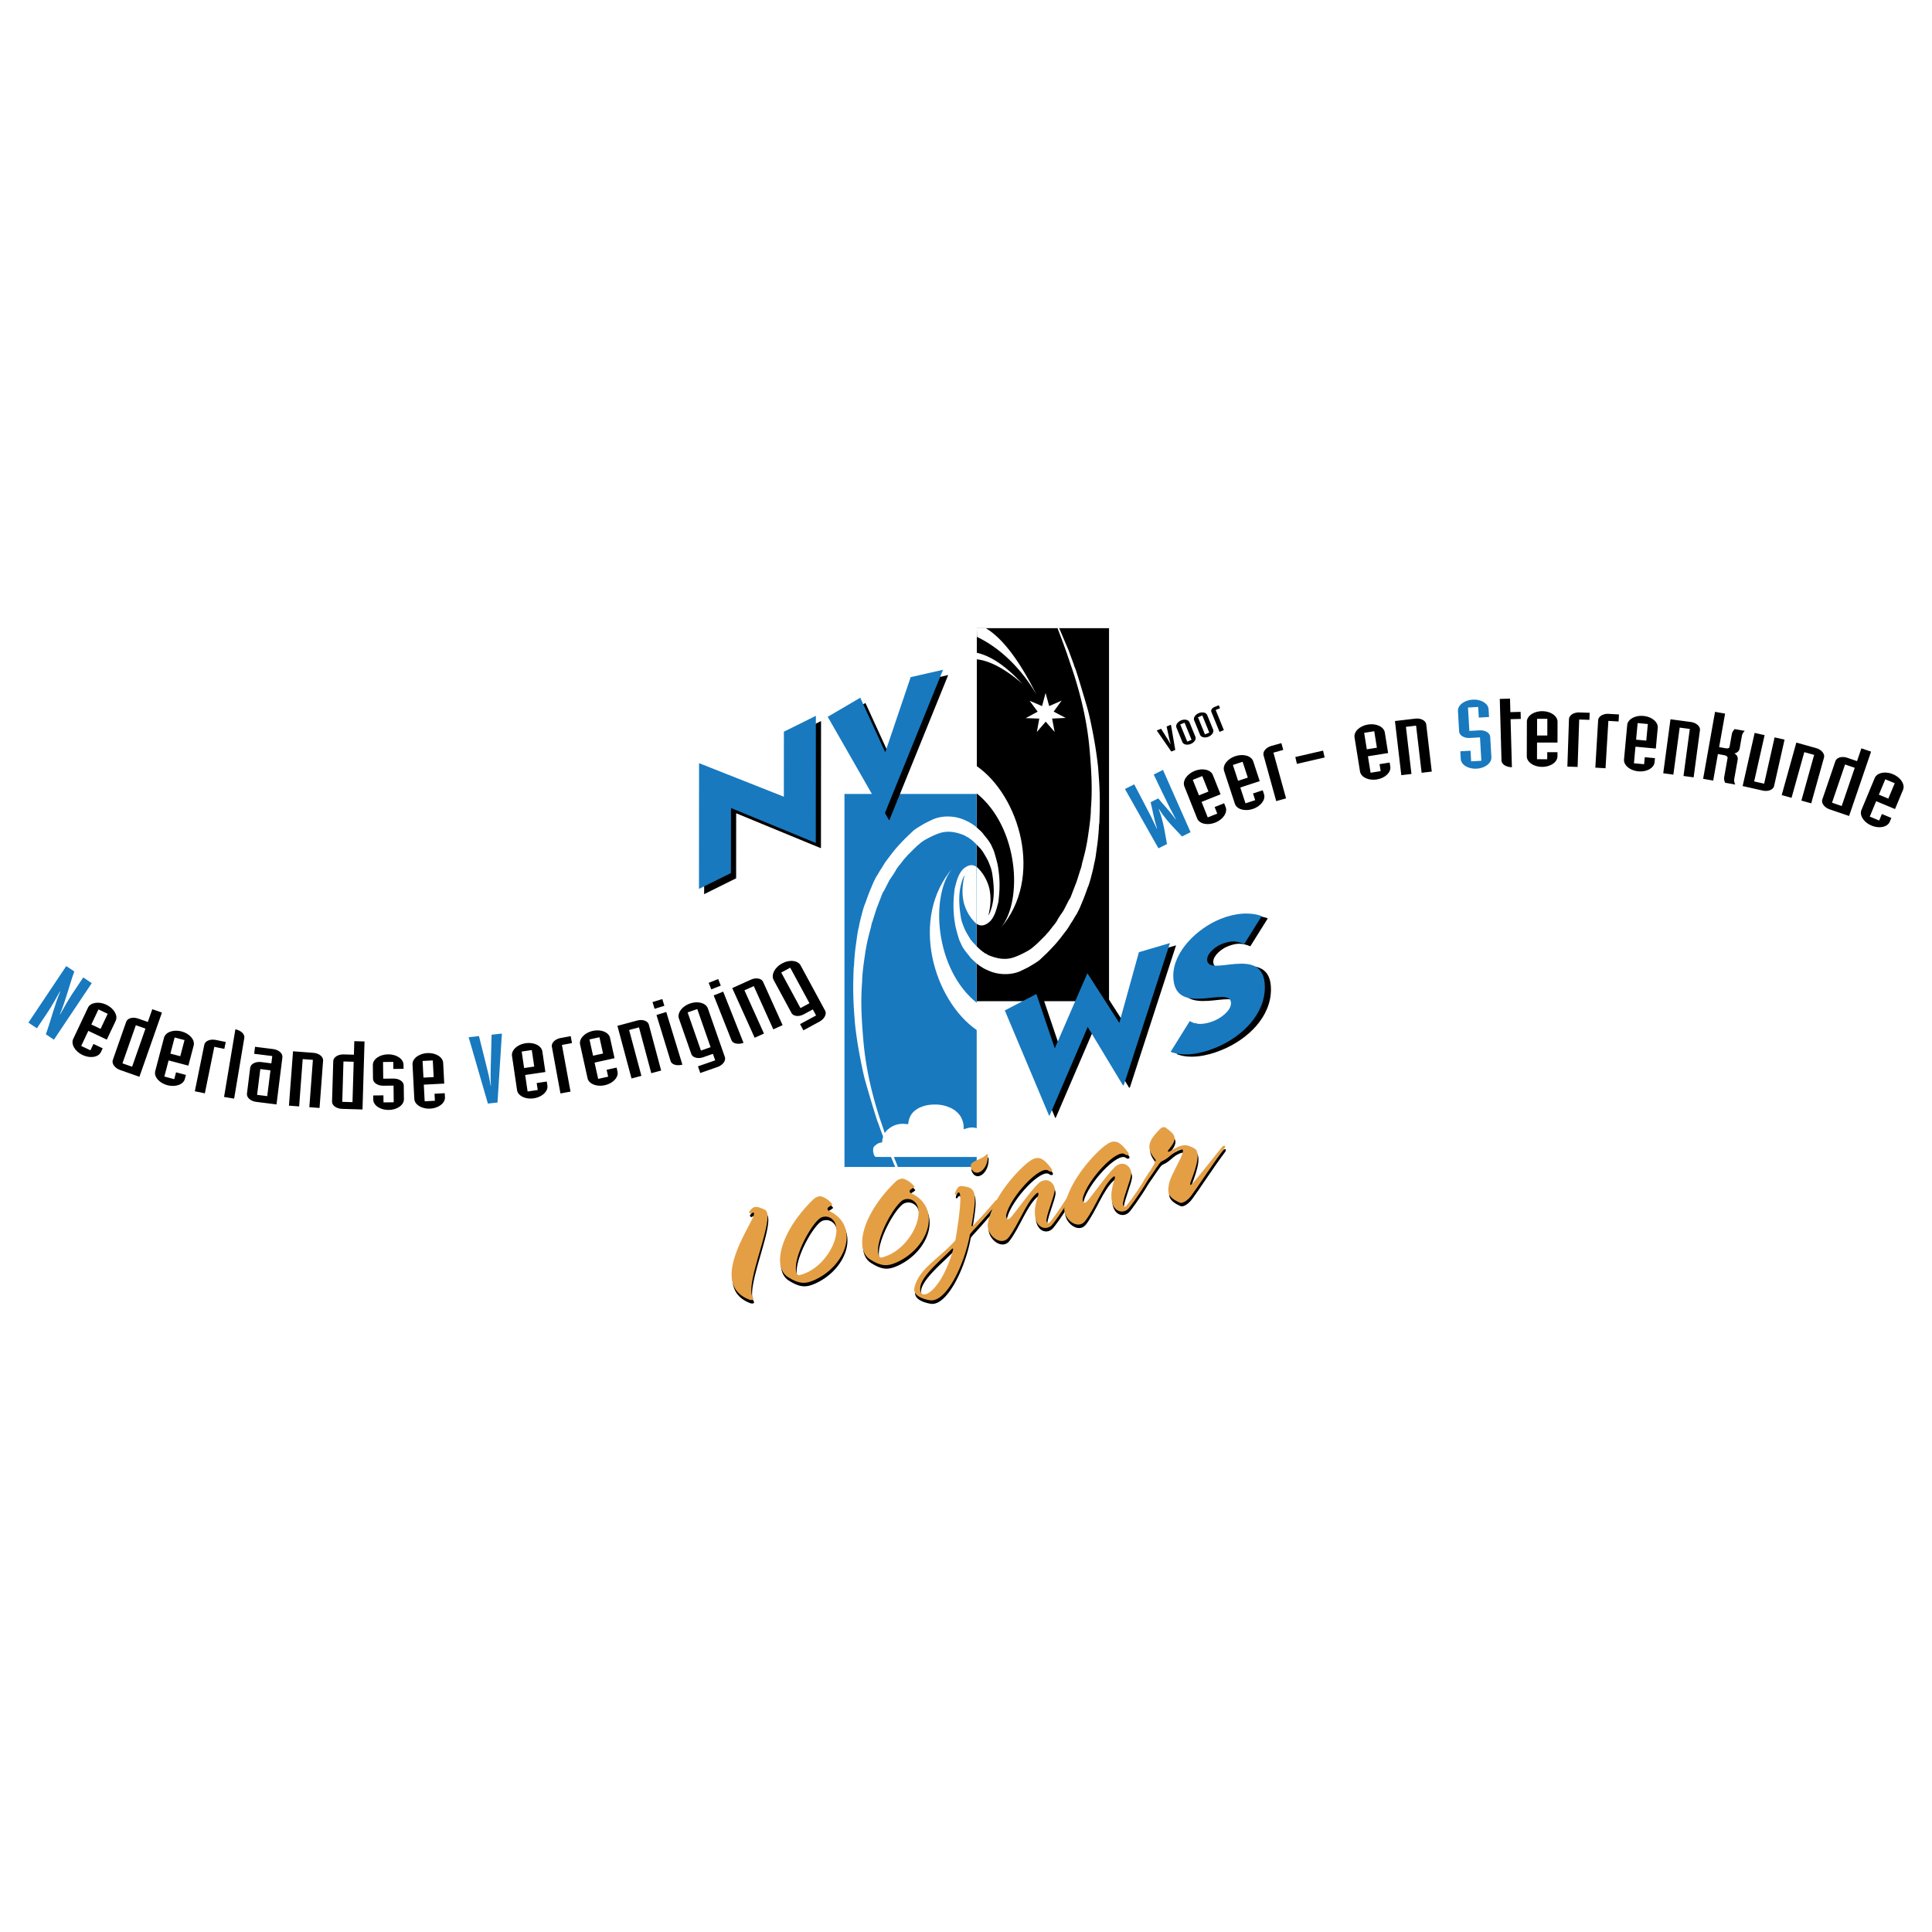 <svg xmlns="http://www.w3.org/2000/svg" width="2500" height="2500" viewBox="0 0 192.756 192.756"><g fill-rule="evenodd" clip-rule="evenodd"><path fill="#fff" d="M0 0h192.756v192.756H0V0z"/><path d="M6.611 96.385l.802.537c-.496 1.385-.843 2.846-1.432 4.27l.023.016c.271-.506.875-1.555 1.208-2.053l1.095-1.635.848.568-3.776 5.641-.802-.537c.496-1.385.842-2.846 1.432-4.27l-.023-.016c-.271.504-.875 1.555-1.208 2.051l-1.095 1.635-.848-.566 3.776-5.641z" fill="#1879bf"/><path d="M8.775 100.541c.248-.523 1.074-.66 1.834-.301s1.18 1.084.933 1.607l-.886 1.875-1.844-.873-.71 1.504.922.436.301-.635.922.436-.174.369c-.248.525-1.074.66-1.834.301s-1.181-1.084-.933-1.607l1.469-3.112zm.338 1.674l.922.436.71-1.504-.922-.436-.71 1.504zM13.91 107.43l-1.925-.676c-.533-.188-.859-.635-.729-1.002l1.334-3.805c.129-.367.662-.512 1.195-.324l.963.338.447-1.273.962.338-2.247 6.404zm-1.693-1.34l.963.338 1.334-3.803-.962-.338-1.335 3.803zM16.363 103.535c.148-.561.936-.844 1.749-.631.813.215 1.358.85 1.21 1.41l-.528 2.004-1.972-.52-.424 1.609.986.26.18-.68.986.258-.104.396c-.147.561-.935.844-1.748.631-.813-.215-1.358-.85-1.211-1.41l.876-3.327zm.637 1.584l.986.26.424-1.607-.986-.262-.424 1.609zM20.382 104.238c.078-.381.586-.598 1.14-.484l1 .203-.141.689-.999-.203-.945 4.639-1-.205.945-4.639zM23.484 102.693c.271.057.502.172.672.326.17.152.249.35.218.537l-1.014 6.055-1.006-.168 1.13-6.75zM27.587 110.188l-2.024-.254c-.561-.07-.973-.438-.925-.826l.323-2.574c.048-.387.539-.643 1.1-.572l1.012.127.091-.727-1.806-.225.088-.699 1.805.227c.561.07.973.438.924.824l-.588 4.699zm-1.937-.954l1.012.127.322-2.574-1.012-.127-.322 2.574zM29.236 104.887l2.034.154c.564.043.994.389.965.777l-.354 4.723-1.018-.076.354-4.723-1.017-.076-.355 4.721-1.017-.076.408-5.424zM36.167 110.693l-2.04-.061c-.565-.016-1.01-.342-.999-.732l.12-4.029c.012-.389.476-.689 1.041-.672l1.02.029.04-1.35 1.02.029-.202 6.786zm-2.019-.763l1.02.031.119-4.029-1.02-.029-.119 4.027zM39.236 105.945l-1.02.012.019 1.664 1.02-.012c.565-.008 1.024.301 1.028.691l.016 1.369c.007.58-.677 1.062-1.518 1.072-.841.01-1.535-.457-1.542-1.037l-.005-.408 1.02-.012.008.703 1.02-.012-.019-1.664-1.021.012c-.565.006-1.023-.301-1.028-.691l-.016-1.369c-.007-.58.677-1.062 1.518-1.072.841-.012 1.536.457 1.542 1.037l.005.408-1.02.012-.007-.703zM41.158 106.199c-.03-.58.634-1.09 1.474-1.133.839-.043 1.552.396 1.583.975l.107 2.07-2.038.105.086 1.66 1.019-.053-.036-.701 1.019-.053.021.408c.03.578-.634 1.09-1.474 1.133-.839.043-1.552-.396-1.583-.977l-.178-3.434zm1.09 1.315l1.019-.053-.086-1.662-1.019.053.086 1.662z"/><path d="M46.758 103.482l1.028-.111.816 3.268c.102.42.215.828.351 1.684l.027-.004c-.053-.863-.03-1.287-.022-1.719l.088-3.367 1.028-.113-.438 6.879-.959.104-1.919-6.621z" fill="#1879bf"/><path d="M51.083 105.355c-.084-.574.527-1.146 1.359-1.27.832-.123 1.583.246 1.668.818l.304 2.051-2.018.299.244 1.646 1.009-.15-.104-.695 1.009-.15.06.404c.085.574-.527 1.146-1.359 1.27s-1.583-.246-1.668-.818l-.504-3.405zm1.209 1.204l1.009-.15-.244-1.645-1.009.15.244 1.645zM55.061 104.438c-.07-.383.32-.773.876-.875l1.003-.186.127.693-1.003.184.856 4.656-1.003.184-.856-4.656zM57.878 104.213c-.125-.564.445-1.178 1.266-1.359.821-.182 1.597.135 1.722.701l.447 2.021-1.992.441.359 1.623.996-.219-.152-.688.996-.221.088.4c.125.564-.446 1.178-1.267 1.359s-1.597-.135-1.722-.699l-.741-3.359zm1.292 1.117l.996-.221-.359-1.623-.996.219.359 1.625zM61.6 102.348l1.971-.529c.546-.146 1.066.039 1.167.416l1.225 4.572-.985.266-1.226-4.574-.985.264 1.226 4.574-.985.264-1.408-5.253zM68.083 106.221c-.267.07-.526.072-.747.01-.221-.061-.379-.201-.435-.383l-1.403-4.582.975-.299 1.61 5.254zm-1.799-5.871l-.976.299-.206-.674.976-.299.206.674zM69.636 106.389l1.718-.6-.226-.646-.963.336c-.534.186-1.066.039-1.195-.328l-1.232-3.527c-.191-.547.303-1.223 1.096-1.5.794-.277 1.601-.055 1.792.492l1.69 4.836c.128.369-.198.814-.731 1.002l-1.718.6-.231-.665zm.297-1.575l.963-.336-1.329-3.805-.963.336 1.329 3.805zM74.179 104.043a1.396 1.396 0 0 1-.743.07c-.225-.043-.394-.17-.464-.348l-1.767-4.453.948-.377 2.026 5.108zm-2.265-5.707l-.948.375-.26-.654.948-.375.26.654zM73.055 98.58l1.86-.838c.515-.232 1.059-.135 1.219.221l1.948 4.316-.93.42-1.948-4.316-.93.42 1.948 4.316-.93.418-2.237-4.957zM79.821 102.178l1.6-.865-.326-.604-.897.486c-.497.268-1.046.209-1.232-.133l-1.778-3.285c-.276-.512.104-1.257.843-1.656.739-.401 1.571-.311 1.848.199l2.439 4.506c.186.342-.065.834-.562 1.104l-1.6.867-.335-.619zm.042-1.602l.897-.484-1.918-3.545-.897.484 1.918 3.545z"/><path d="M112.236 78.718l.924-.464c.559 1.082 1.146 2.159 1.693 3.247.197.391.367.794.564 1.185l.025-.012c-.344-1.083-.447-1.872-.646-2.634l.764-.384c.494.614 1.066 1.167 1.73 2.089l.023-.012c-.195-.391-.416-.769-.613-1.16-.547-1.088-1.061-2.203-1.594-3.296l.924-.464 2.752 6.215-.85.427c-.717-.779-1.514-1.506-2.303-2.738l-.023.013c.518 1.368.625 2.442.822 3.481l-.85.427-3.342-5.92z" fill="#1879bf"/><path d="M118.166 78.459c-.215-.539.248-1.236 1.029-1.548.781-.312 1.598-.126 1.812.412l.768 1.925-1.893.758.615 1.545.949-.379-.262-.653.947-.379.15.38c.217.538-.248 1.236-1.029 1.548-.779.312-1.596.127-1.811-.412l-1.275-3.197zm1.455.893l.947-.379-.617-1.545-.947.378.617 1.546zM122.129 76.918c-.18-.551.326-1.217 1.125-1.479.799-.262 1.604-.025 1.783.526l.646 1.969-1.938.635.518 1.581.969-.318-.219-.668.969-.317.129.388c.18.551-.326 1.217-1.125 1.479-.801.262-1.604.025-1.783-.526l-1.074-3.27zm1.396.984l.969-.318-.518-1.581-.969.318.518 1.581zM126.066 75.364c-.105-.375.25-.799.795-.95l.982-.272.188.678-.982.272 1.262 4.562-.982.272-1.263-4.562zM129.234 75.528l2.768-.639.158.685-2.767.64-.159-.686zM135.143 73.569c-.092-.573.514-1.151 1.344-1.284s1.586.228 1.678.8l.328 2.047-2.014.322.264 1.643 1.006-.162-.111-.694 1.008-.162.064.404c.092.572-.514 1.151-1.344 1.284-.83.133-1.586-.227-1.678-.8l-.545-3.398zm1.224 1.19l1.006-.162-.264-1.643-1.006.162.264 1.643zM139.174 71.937l2.027-.239c.561-.066 1.049.192 1.096.58l.551 4.703-1.012.119-.553-4.702-1.014.119.553 4.703-1.014.119-.634-5.402z"/><path d="M145.695 74.958l1.02-.06.062 1.062 1.018-.059-.137-2.334-1.018.06c-.564.033-1.037-.254-1.061-.643l-.119-2.04c-.033-.579.627-1.094 1.467-1.143s1.557.385 1.59.964l.045.769-1.02.06-.062-1.063-1.018.059.137 2.334 1.018-.059c.564-.033 1.037.254 1.061.643l.119 2.041c.033.579-.627 1.093-1.467 1.143-.84.049-1.555-.385-1.59-.964l-.045-.77z" fill="#1879bf"/><path d="M151.73 71.725l-1.02.029.133 4.789a1.435 1.435 0 0 1-.723-.189c-.195-.118-.311-.295-.316-.485l-.17-6.139 1.02-.028.037 1.349 1.02-.028.019.702zM152.336 72.008c.002-.58.691-1.054 1.533-1.052.84.002 1.529.479 1.527 1.059l-.004 2.072-2.041-.004-.004 1.664 1.02.002.002-.703 1.021.002-.002.409c-.002.58-.691 1.054-1.533 1.052-.84-.001-1.527-.479-1.527-1.059l.008-3.442zm1.018 1.371l1.02.002.004-1.664-1.02-.002-.004 1.664zM156.537 71.75c.014-.39.479-.688 1.043-.669l1.02.034-.023.704-1.02-.034-.16 4.732-1.02-.034.16-4.733zM159.447 71.862c.023-.389.496-.675 1.061-.641l1.018.061-.041.702-1.018-.061-.283 4.726-1.018-.061.281-4.726zM162.346 72.339c.055-.577.783-.986 1.621-.909s1.48.615 1.426 1.192l-.191 2.063-2.031-.189-.154 1.656 1.016.094.066-.7 1.016.095-.039.406c-.053.578-.783.987-1.621.909-.836-.078-1.479-.615-1.426-1.192l.317-3.425zm.888 1.458l1.016.094.154-1.656-1.016-.094-.154 1.656zM166.664 71.761l2.021.271c.561.075.971.446.918.832l-.629 4.692-1.01-.136.629-4.692-1.012-.135-.629 4.691-1.012-.135.724-5.388zM171.109 71.019l1.004.179-.594 3.342.623.111c.205.036.387.03.422-.167l.217-1.217c.049-.281.186-.411.289-.527l1.004.178c-.104.117-.236.238-.289.528l-.217 1.217c-.057.318-.307.467-.537.503.205.104.391.33.334.648l-.332 1.863c-.051.291.033.45.09.596l-1.004-.179c-.059-.146-.141-.314-.09-.596l.33-1.863c.02-.103-.043-.23-.34-.292l-.623-.111-.471 2.649-1.004-.179 1.188-6.683zM175.062 73.121l.994.224-1.043 4.618.996.224 1.043-4.618.994.225-1.043 4.618c-.086.38-.6.586-1.15.461l-1.99-.449 1.199-5.303zM179.221 74.088l1.965.549c.545.152.898.577.793.952l-1.273 4.56-.982-.274 1.273-4.56-.982-.274-1.273 4.56-.982-.275 1.461-5.238zM184.484 81.41l-1.932-.659c-.533-.183-.863-.626-.736-.995l1.301-3.813c.127-.369.658-.519 1.193-.336l.965.33.436-1.277.967.33-2.194 6.42zm-1.703-1.325l.965.33 1.303-3.813-.967-.33-1.301 3.813zM187.039 77.629c.223-.535 1.043-.709 1.818-.386.777.323 1.23 1.027 1.008 1.562l-.797 1.914-1.883-.784-.639 1.536.941.392.27-.649.943.392-.158.377c-.223.535-1.041.709-1.816.386-.777-.323-1.23-1.027-1.008-1.562l1.321-3.178zm.416 1.656l.943.392.639-1.536-.941-.392-.641 1.536zM110.648 62.673v37.216H97.457V62.673h13.191z"/><path fill="#1879bf" d="M97.445 79.213v37.215H84.253V79.213h13.192z"/><path d="M95.08 86.562c-4.397 5.037-1.919 13.272 2.399 16.229v-2.717c-4.239-3.359-4.718-10.794-2.399-13.512zM99.799 92.633c4.396-5.037 1.918-13.272-2.398-16.23v2.718c4.236 3.358 4.716 10.794 2.398 13.512z" fill="#fff"/><path d="M85.293 102.061l-.062-.84a35.307 35.307 0 0 1-.07-4.287c.007-.238.002-.391.044-.59.037-.762.097-1.505.215-2.265.061-.427.155-1.205.193-1.229.007-.145.04-.22.069-.335.097-.562.234-1.037.373-1.584 0 0 .189-.674.285-.837a21.89 21.89 0 0 1 .659-1.716 6.57 6.57 0 0 1 .395-.838c.026-.053.012-.094.061-.108.178-.274.289-.51.467-.764.178-.274.307-.521.478-.753l.389-.512c.252-.332.451-.588.729-.903.164-.2.97-1.039.998-1.042.159-.159.636-.606.636-.606.342-.259.772-.507 1.151-.725.017-.009.764-.376.812-.393.944-.391 2.115-.344 3.021.037.171.064.546.252.58.27l.109.07c.24.141.384.249.582.404-.006.032.004.041.047.036.125.143.291.258.451.426.102.114.17.167.242.294.268.323.559.662.762 1.072l.248.549s.303.983.391 1.456c.188 1.058.223 2.027.121 3.063l-.057.558c-.125.484-.217.892-.42 1.333a2.656 2.656 0 0 1-.344.546c-.203.226-.809.743-1.396.324-.012-.009-.027-5.697-.027-5.697.752.66 1.154 1.585 1.287 2.199.191.882.121 1.772-.1 2.665.152-.24.213-.44.291-.685.355-1.171.271-2.32.092-3.491a4.078 4.078 0 0 0-.252-.877 5.488 5.488 0 0 0-.262-.591c-.162-.29-.299-.522-.479-.801l-.199-.248-.102-.103c-.074-.033-.029-.088-.09-.082-.174-.22-.365-.385-.568-.57-.039-.077-.083-.021-.089-.082-.042-.017-.054-.004-.058-.047-.107-.07-.183-.104-.264-.198l-.095-.041a1.042 1.042 0 0 1-.252-.149c-.148-.047-.183-.085-.286-.115-.69-.25-1.318-.353-1.985-.211-.452.096-1.159.427-1.696.73a3.291 3.291 0 0 0-.583.417 6.652 6.652 0 0 0-.533.483c-.225.216-.4.399-.605.604a.858.858 0 0 0-.156.181 4.216 4.216 0 0 0-.466.558c-.032-.006-.091.122-.091.122a4.254 4.254 0 0 0-.515.688c-.012.073-.218.359-.306.511a5.25 5.25 0 0 0-.374.571l-.505.983c-.06.025-.206.379-.271.57-.137.351-.252.64-.382.99-.039.016-.375 1.154-.51 1.548-.038.035-.13.525-.13.525-.257.928-.445 1.704-.578 2.629-.129.865-.244 1.656-.293 2.509l-.002.268c-.166 1.941-.053 3.797.107 5.715.207 2.582.751 5.07 1.528 7.543.183.586.351 1.041.539 1.609l.261.771c.298.832.816 2.045 1.131 2.854l-.265.016a82.833 82.833 0 0 1-1.069-2.654c-.18-.484-.309-.84-.475-1.285-.071-.188-.107-.357-.196-.533-.223-.604-.967-3.123-1.168-3.83a17.469 17.469 0 0 1-.344-1.389c-.345-1.607-.605-3.09-.774-4.691z" fill="#fff"/><path d="M109.562 76.588l.061.841c.115 1.455.131 2.848.07 4.286-.006.237 0 .39-.043.59a21.655 21.655 0 0 1-.215 2.265c-.061.427-.154 1.204-.193 1.23-.008.144-.041.219-.07.334-.096.562-.232 1.038-.373 1.585 0 0-.188.674-.285.837a21.893 21.893 0 0 1-.658 1.716 6.709 6.709 0 0 1-.395.838c-.025.053-.012.095-.061.109-.18.273-.289.509-.467.764-.18.273-.309.521-.479.753l-.389.513c-.252.331-.451.588-.729.902-.164.2-.971 1.039-.998 1.042-.16.159-.637.606-.637.606-.342.258-.771.506-1.15.724-.018.01-.764.375-.812.393-.943.391-2.115.344-3.021-.037a7.315 7.315 0 0 1-.578-.27l-.111-.07a5.132 5.132 0 0 1-.58-.404c.006-.031-.004-.041-.047-.036-.127-.143-.291-.258-.452-.426-.102-.114-.169-.167-.242-.294-.269-.322-.559-.662-.762-1.072l-.249-.549s-.304-.984-.391-1.456a11.015 11.015 0 0 1-.121-3.064l.057-.558c.126-.484.217-.893.419-1.333a2.66 2.66 0 0 1 .345-.546c.203-.226.809-.743 1.395-.323.012.009.029 5.696.029 5.696-.751-.659-1.155-1.585-1.289-2.198-.19-.883-.12-1.772.1-2.665-.15.24-.212.44-.291.684-.354 1.172-.271 2.321-.092 3.492.057.353.142.582.252.876.096.237.163.405.262.591.163.29.298.522.479.801l.2.248.102.103c.074.033.029.088.09.082.174.219.365.385.568.57.039.077.082.02.09.082.041.018.053.005.057.047.107.071.182.104.264.198l.094.041a.994.994 0 0 1 .252.15c.148.047.184.084.287.114.689.25 1.318.354 1.984.212.453-.097 1.16-.428 1.697-.731a3.32 3.32 0 0 0 .582-.417c.197-.164.369-.314.533-.484.225-.216.4-.398.605-.603a.913.913 0 0 0 .156-.18c.197-.194.312-.35.467-.559.031.006.09-.122.09-.122a4.24 4.24 0 0 0 .516-.687c.012-.073.217-.359.305-.511.143-.199.27-.376.375-.571l.504-.983c.061-.025.207-.379.271-.57.137-.351.252-.64.381-.99.041-.016.377-1.154.512-1.548.037-.035.129-.525.129-.525.258-.927.445-1.704.578-2.628.129-.865.244-1.656.293-2.51l.002-.268c.166-1.942.053-3.796-.107-5.715-.207-2.582-.75-5.069-1.527-7.542-.184-.587-.35-1.041-.539-1.608l-.26-.773a98.276 98.276 0 0 0-.896-2.41l.17.005.93 2.191c.18.484.309.84.475 1.285.07.187.107.358.195.533.223.604.967 3.123 1.17 3.83.141.488.242.908.344 1.389.343 1.605.603 3.086.772 4.688z" fill="#fff"/><path d="M105.846 104.818l3.252-7.494 3.185 4.957 1.957-7.054 3.096-.911-4.607 14.18-.075.031-3.523-5.841-3.795 8.826-.057.023-4.42-10.496 3.153-1.639 1.834 5.418zM124.744 94.414c-.73-.301-1.295-.388-2.289.017-.562.229-1.408.892-1.408 1.526-.002 1.922 5.762-1.68 5.758 2.762-.002 2.715-2.256 4.955-4.939 6.051-1.594.65-3.244.883-4.465.395l1.916-3.072c.6.406 1.463.371 2.42-.02.658-.268 1.689-.988 1.689-1.764.002-1.887-5.76 1.592-5.756-2.744 0-2.397 2.367-4.702 4.693-5.651 1.482-.605 2.984-.706 4.127-.292l-1.746 2.792z"/><path fill="#1879bf" d="M105.236 104.592l3.252-7.494 3.186 4.957L113.629 95l3.096-.91-4.606 14.18-.074.031-3.524-5.842-3.796 8.826-.057.024-4.418-10.497 3.152-1.64 1.834 5.42zM124.135 94.187c-.732-.301-1.295-.389-2.289.018-.564.229-1.408.892-1.408 1.526-.002 1.922 5.76-1.68 5.758 2.762-.002 2.715-2.256 4.955-4.939 6.051-1.596.65-3.246.883-4.465.395l1.916-3.074c.6.408 1.463.373 2.42-.018.656-.268 1.689-.988 1.689-1.764.002-1.887-5.76 1.592-5.758-2.744.002-2.397 2.367-4.702 4.695-5.651 1.482-.605 2.982-.706 4.127-.292l-1.746 2.791z"/><path d="M81.869 84.613l-8.421-3.472-.004 6.486-3.191 1.584.009-12.515.038-.016 8.421 3.332.005-6.487 3.19-1.584-.009 12.657-.038.015zM88.818 75.541l.037-.016 2.52-7.442 3.227-.735-5.864 14.464-.037.015-5.602-9.785 3.246-1.907 2.473 5.406z"/><path fill="#1879bf" d="M81.353 84.088l-8.421-3.472-.005 6.487-3.19 1.583.009-12.515.038-.015 8.421 3.331.004-6.487 3.191-1.583-.009 12.656-.038.015zM88.302 75.016l.037-.016 2.52-7.442 3.227-.735-5.864 14.464-.037.015-5.602-9.786 3.246-1.906 2.473 5.406z"/><path d="M115.41 72.881l.432-.176.527.844c.143.229.293.45.412.693l.012-.005c-.084-.257-.131-.521-.189-.784l-.211-.972.434-.176.43 2.515-.398.162-1.449-2.101zM117.371 72.581c-.1-.246.111-.566.469-.712.355-.145.73-.062.83.184l.596 1.46c.1.246-.111.566-.467.712-.357.145-.732.062-.832-.184l-.596-1.46zm1.08 1.409l.432-.176-.695-1.71-.434.176.697 1.71zM119.139 71.859c-.1-.246.111-.567.467-.712.357-.145.732-.062.832.184l.596 1.46c.1.246-.111.567-.469.712-.355.145-.73.062-.832-.184l-.594-1.46zm1.078 1.41l.434-.176-.695-1.711-.434.176.695 1.711zM120.855 71.013c-.068-.166.07-.377.311-.475l.434-.176.121.298-.432.176.816 2.009-.434.176-.816-2.008z"/><path d="M97.475 63.543l-.018-.871.891-.002c2.656 1.572 4.736 6.035 5.164 6.827 0 0-2.02-4.032-6.037-5.954zM104.316 69.136l.362 1.308 1.242-.544-.797 1.097 1.199.633-1.353.061.252 1.332-.891-1.022-.885 1.03.243-1.335-1.356-.049 1.195-.643-.806-1.09 1.246.533.349-1.311zM97.404 65.78v-.664c2.279.475 4.223 2.739 4.629 3.145 0-.001-2.439-2.314-4.629-2.481zM87.112 114.912c.004-.219-.035-.48.227-.635.168-.174.362-.25.643-.303l.043-.014c-.013-.199.019-.344.091-.557.072-.221.172-.406.355-.609.118-.104.209-.193.345-.285a2.21 2.21 0 0 1 1.461-.375s.3.037.334.016c.05-.5.211-.982.681-1.354.102-.076.211-.146.337-.23l.169-.078c.246-.1.5-.191.798-.236.665-.098 1.314-.072 1.959.166.258.1.43.166.656.336h.025c.209.168.4.338.549.555.282.428.386.879.352 1.359.535-.158.771-.252 1.331-.107v2.871l-.055.002-10.043-.004c-.104-.061-.121-.102-.184-.23l-.074-.288z" fill="#fff"/><path d="M74.83 121.242c.39-.531.625-.656 1.565-.188 1.186.568-2.106 7.416-1.199 8.771.113.182-.05.291-.352.188-4.877-1.848 2.089-9.672.103-8.572 0 0-.177-.13-.117-.199zM82.816 121.172c3.035 1.439 1.786 5.367-1.405 6.854-.936.426-1.54.48-2.729-.273-1.63-1.068-.663-4.656 2.588-7.781.205-.174.493-.311.766-.258.363.129.645.311.932.604.127.16.225.176.043.289-.124.121-.423.203-.364.396.021.087-.004.056.169.169zm-2.783 6.346c2.899-.846 4.598-5.111 2.688-5.748a1.057 1.057 0 0 0-.648.027c-.852.295-2.938 3.973-2.538 5.492.07.32.238.322.498.229zM91.013 119.412c3.035 1.439 1.786 5.367-1.405 6.854-.936.426-1.54.48-2.729-.273-1.63-1.068-.663-4.656 2.588-7.779.205-.176.494-.312.767-.258.363.127.645.309.932.602.127.16.224.176.043.291-.124.119-.423.201-.363.395.019.088-.006.055.167.168zm-2.784 6.348c2.899-.846 4.598-5.113 2.688-5.748a1.067 1.067 0 0 0-.647.025c-.852.295-2.938 3.973-2.538 5.492.069.323.238.323.497.231zM96.971 116.508c.199-.379 1.007-.439 1.576-1.01.082-.055.098.109.086.318-.066 1.34-1.252 2.078-1.678 1.051-.041-.103-.029-.219.016-.359zm-5.655 12.285c.479-1.857 2.236-2.721 3.955-4.545.078-.072.137-.143.163-.371.431-2.52.722-5.252.104-4.391-.116.154-.21.062-.159-.135.131-.346.302-.68.603-.67 1.56.131 1.578.65 1.039 3.885-.041.158.039.178.281-.08.58-.609 1.32-1.422 1.988-2.219.338-.428.471-.156.221.158a63.829 63.829 0 0 1-2.441 2.803c-.13.176-.244.256-.245.426-.591 3.076-2.386 6.635-3.943 6.428-.697-.113-1.758-.445-1.566-1.289l3.857-3.777c.009-.133-.066-.135-.186.002-1.028 1.043-2.933 2.607-3.085 3.725-.195 1.703 2.081.561 3.271-3.727l-3.857 3.777z"/><path d="M104.973 116.938c.229.287-.066.389-.27.227-.779-.674-3.771 2.527-4.223 4.342-.072.352.09.764.549.199.869-1.082 2.301-3.107 2.861-3.451.828-.496 1.48.279 1.42.871-.07.631-.719 2.133-.818 2.883-.039.344.15.527.354.26.535-.637 1.641-2.275 2.111-3.123.186-.357.416-.33.316-.012-.254.652-1.555 2.594-2.174 3.361-.754.926-2.486.16-1.451-2.844.07-.203.062-.406-.16-.229-1.055.918-1.779 3.107-2.773 4.387-.762.984-2.26-.264-2.072-1.387.482-2.717 3.08-5.402 4.043-6.133.818-.623 1.359-.627 2.287.649z"/><path d="M112.607 115.299c.229.287-.066.389-.27.227-.779-.674-3.771 2.527-4.223 4.342-.074.352.09.764.547.199.871-1.082 2.303-3.107 2.863-3.451.828-.496 1.48.279 1.42.871-.07.631-.719 2.133-.82 2.883-.037.344.15.527.355.26.535-.637 1.641-2.275 2.111-3.123.186-.357.414-.33.316-.012-.254.652-1.555 2.594-2.174 3.361-.754.926-2.486.16-1.451-2.844.07-.203.062-.406-.16-.229-1.055.918-1.779 3.107-2.775 4.387-.76.984-2.258-.264-2.07-1.387.482-2.717 3.08-5.402 4.043-6.133.82-.623 1.361-.627 2.288.649z"/><path d="M114.266 118.023c.479-.645 1.207-1.865 1.111-1.957-.949-1.121-.855-1.812.52-3.154.109-.098.377-.154.471-.062 1.1.771 1.195 1.125.307 2.211-.137.143-.088.281.16.135 1.186-.74 1.619-.721 2.449-.246.75.455-.174 2.67-.408 3.318-.059.162-.133.514.213.121.705-.803 2.172-2.668 2.906-3.592.223-.271.439-.131.234.137-1.061 1.404-2.719 3.943-3.258 4.656-.432.598-.939.838-1.162.754-1.297-.561-1.223-1.082-1.115-1.795.164-1.156 2.289-4.039.994-3.463-.686.279-.902.754-1.582 1.068-.188.078-.262.168-.363.301-.307.402-.793 1.18-1.117 1.584-.382.492-.591.295-.36-.016z"/><path d="M74.749 120.893c.39-.531.625-.656 1.566-.188 1.186.568-2.106 7.416-1.2 8.771.114.182-.05.291-.352.188-4.877-1.848 2.089-9.672.103-8.572 0 0-.177-.131-.117-.199zM82.736 120.822c3.034 1.439 1.786 5.367-1.405 6.854-.936.426-1.54.48-2.729-.273-1.63-1.068-.663-4.656 2.588-7.781.205-.174.494-.311.766-.256.364.127.645.309.933.602.127.16.224.176.043.289-.124.121-.423.203-.364.396.02.087-.006.056.168.169zm-2.784 6.346c2.899-.846 4.598-5.111 2.688-5.748a1.053 1.053 0 0 0-.647.027c-.852.295-2.938 3.973-2.538 5.492.069.323.237.323.497.229zM90.932 119.062c3.035 1.439 1.786 5.367-1.405 6.854-.936.426-1.54.48-2.729-.273-1.629-1.068-.663-4.656 2.588-7.779.205-.176.493-.312.766-.258.363.127.646.309.932.602.127.16.225.178.043.291-.124.119-.423.201-.363.395.02.088-.005.055.168.168zm-2.783 6.348c2.899-.846 4.598-5.113 2.688-5.748a1.068 1.068 0 0 0-.647.025c-.852.295-2.938 3.973-2.537 5.492.067.323.236.323.496.231zM96.89 116.158c.2-.379 1.008-.439 1.577-1.01.08-.055.098.109.086.318-.066 1.34-1.252 2.078-1.679 1.051-.041-.103-.029-.218.016-.359zm-5.655 12.285c.479-1.857 2.236-2.721 3.955-4.545.078-.072.137-.143.163-.371.43-2.52.722-5.252.104-4.391-.116.154-.21.062-.16-.135.131-.346.302-.68.603-.67 1.559.131 1.577.65 1.039 3.885-.041.158.038.178.282-.08a51.852 51.852 0 0 0 1.988-2.219c.338-.428.471-.156.221.158a61.659 61.659 0 0 1-2.443 2.801c-.13.178-.243.258-.245.428-.591 3.076-2.385 6.635-3.942 6.428-.696-.113-1.757-.445-1.565-1.289l3.857-3.777c.009-.133-.066-.135-.186.002-1.027 1.043-2.932 2.609-3.085 3.725-.194 1.703 2.081.561 3.271-3.727l-3.857 3.777z" fill="#e49f45"/><path d="M104.891 116.59c.23.285-.064.387-.268.225-.779-.674-3.771 2.527-4.223 4.342-.074.352.09.764.547.199.869-1.082 2.303-3.107 2.863-3.451.828-.496 1.479.279 1.42.871-.07.631-.719 2.133-.82 2.883-.037.344.15.527.355.26.535-.637 1.641-2.275 2.111-3.123.186-.355.414-.33.314-.012-.252.652-1.553 2.594-2.172 3.361-.754.926-2.486.16-1.451-2.846.068-.201.062-.404-.16-.227-1.055.918-1.779 3.107-2.775 4.387-.76.984-2.26-.264-2.07-1.387.48-2.717 3.078-5.402 4.043-6.133.819-.623 1.36-.627 2.286.651z" fill="#e49f45"/><path d="M112.525 114.949c.23.287-.066.389-.268.227-.779-.674-3.771 2.527-4.223 4.342-.074.352.09.764.547.199.869-1.082 2.303-3.107 2.863-3.451.826-.496 1.479.279 1.418.871-.068.631-.717 2.133-.818 2.883-.039.344.15.527.355.26.535-.637 1.639-2.275 2.111-3.123.186-.355.414-.33.314-.012-.252.652-1.553 2.594-2.174 3.361-.752.926-2.486.16-1.449-2.846.068-.201.062-.404-.16-.227-1.055.918-1.779 3.107-2.775 4.387-.76.984-2.26-.264-2.07-1.387.48-2.717 3.078-5.402 4.043-6.133.82-.622 1.361-.626 2.286.649z" fill="#e49f45"/><path d="M114.186 117.674c.479-.645 1.205-1.865 1.111-1.957-.949-1.121-.855-1.812.518-3.154.111-.098.379-.154.473-.062 1.1.771 1.193 1.125.307 2.211-.139.143-.09.281.16.135 1.184-.74 1.619-.721 2.447-.246.752.455-.174 2.67-.408 3.318-.059.162-.133.514.213.121.705-.805 2.172-2.668 2.908-3.592.223-.271.439-.131.234.137-1.062 1.404-2.721 3.943-3.258 4.656-.432.598-.941.838-1.164.754-1.297-.561-1.221-1.082-1.113-1.795.164-1.156 2.289-4.039.994-3.463-.688.279-.902.754-1.582 1.068-.189.078-.264.168-.365.301-.305.402-.793 1.18-1.117 1.584-.38.492-.591.294-.358-.016z" fill="#e49f45"/></g></svg>